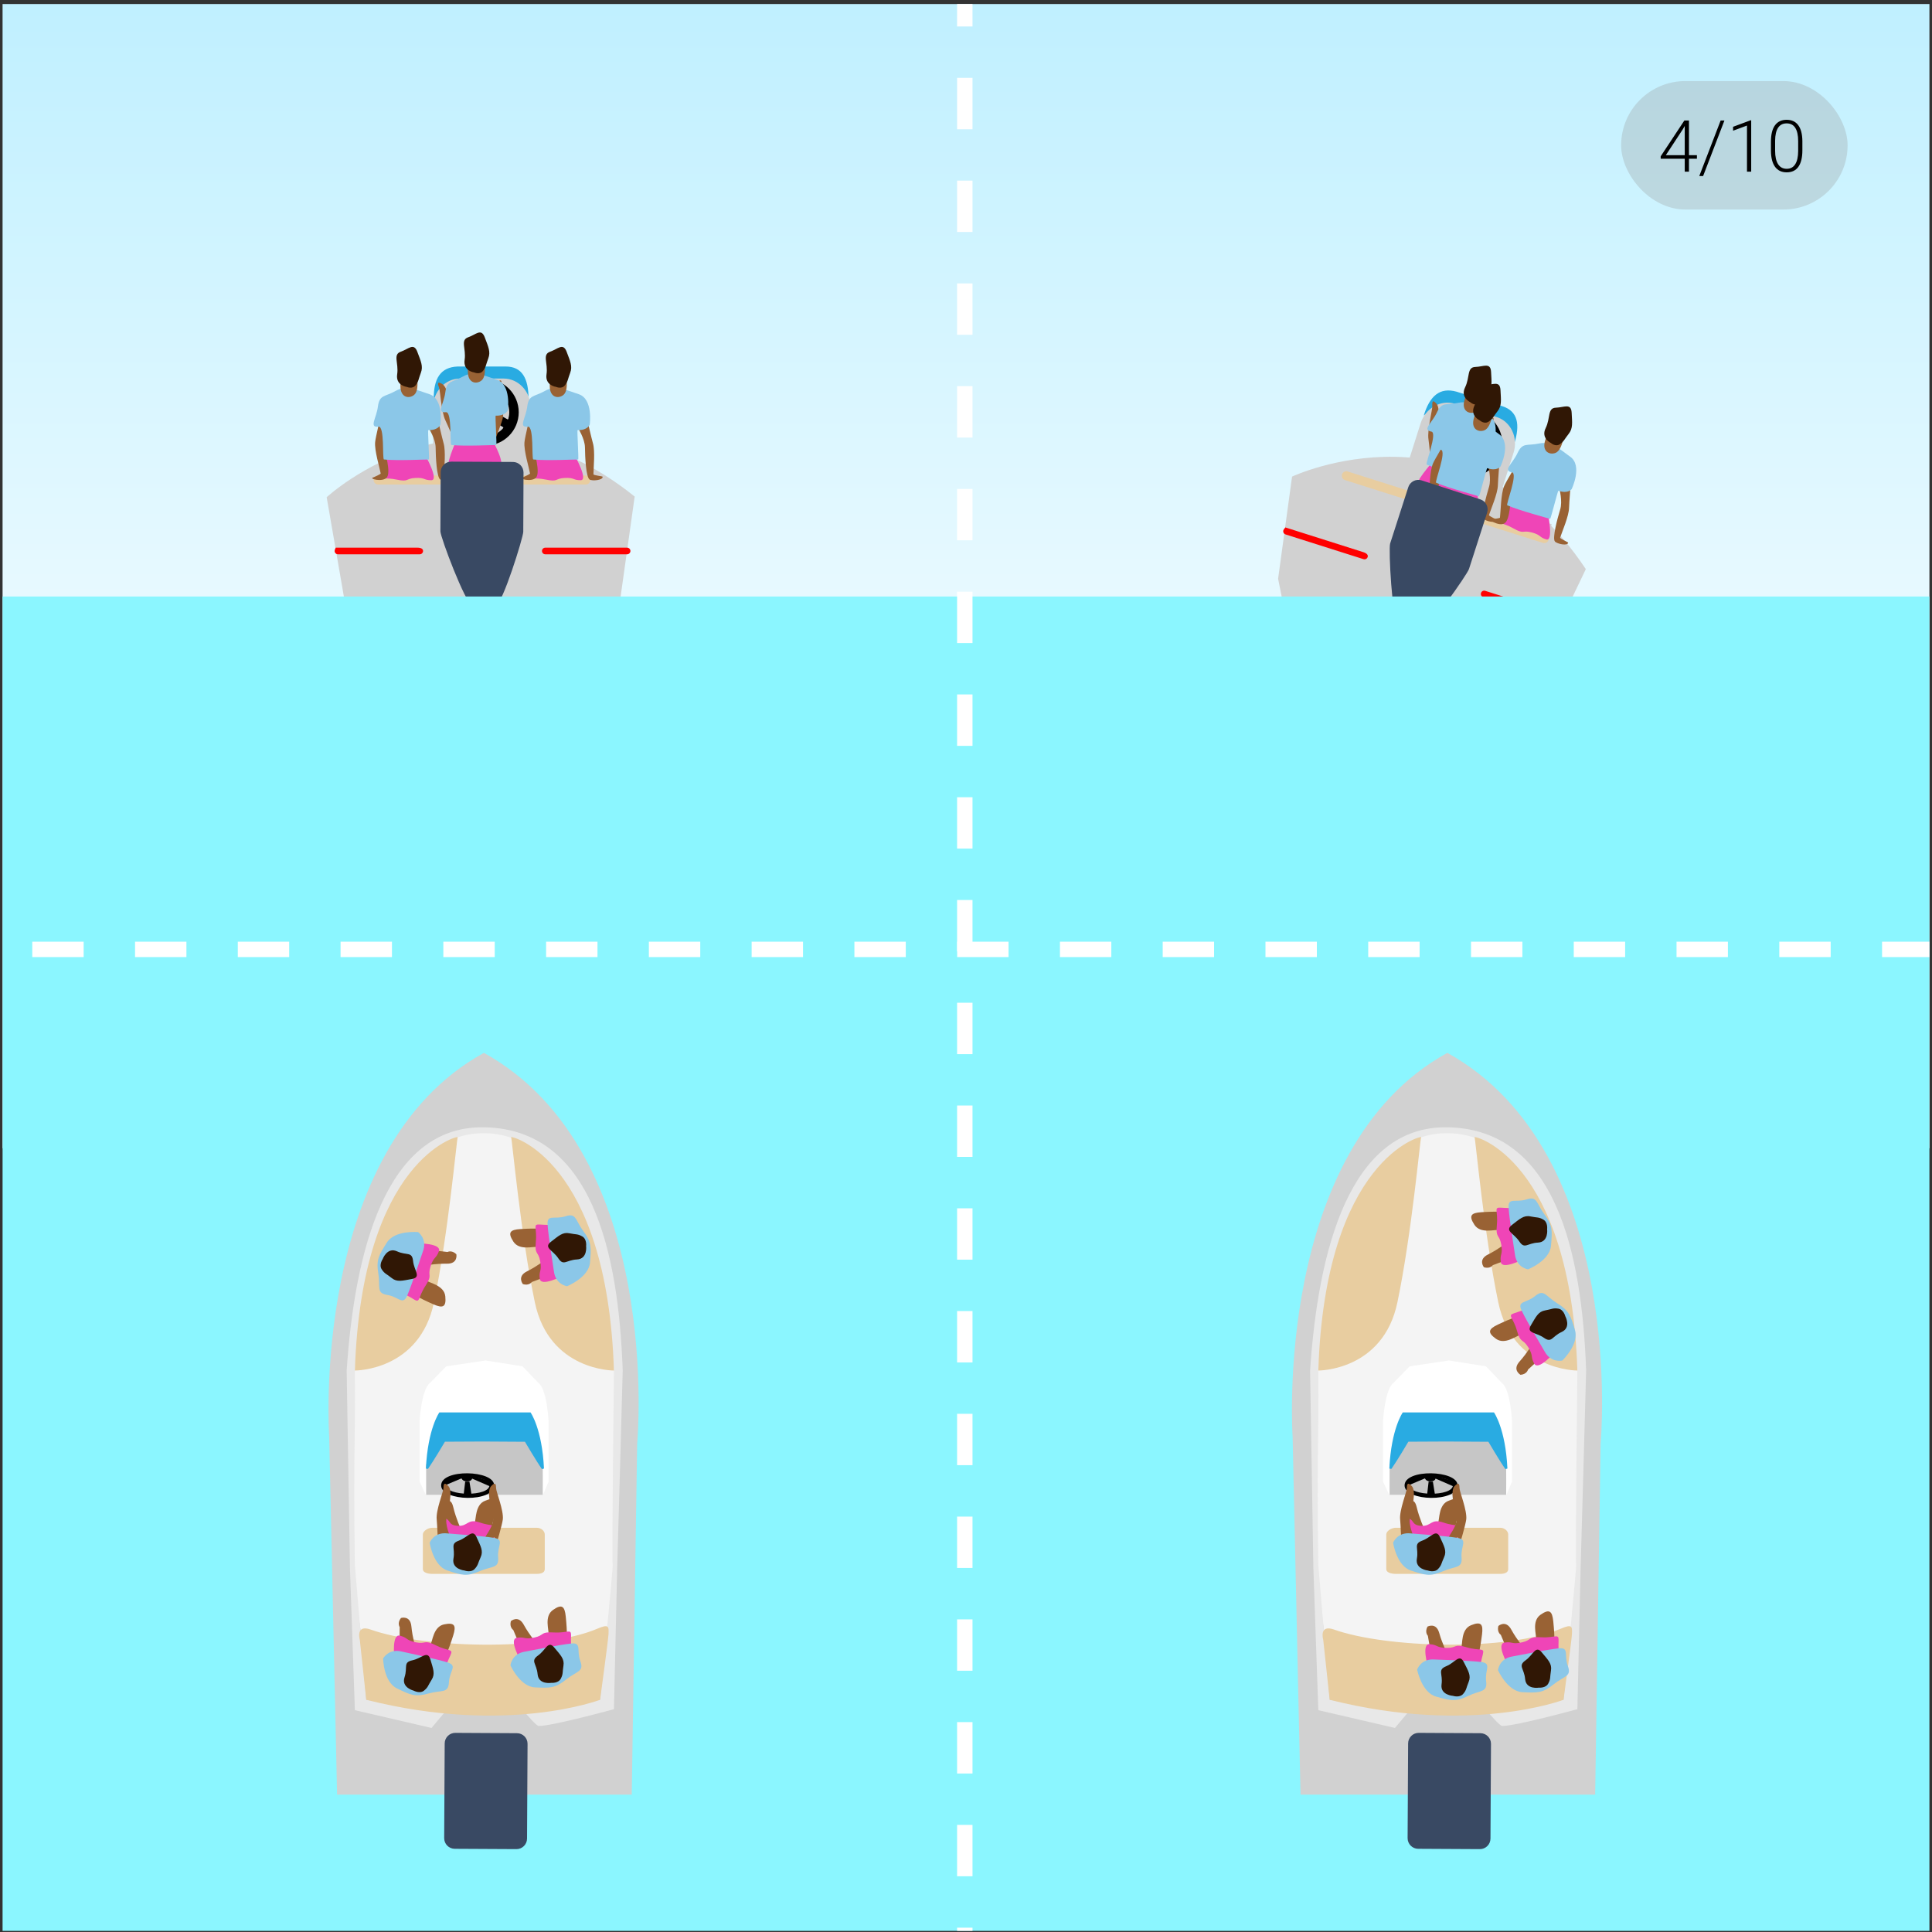 <svg width="376" height="376" viewBox="0 0 376 376" fill="none" xmlns="http://www.w3.org/2000/svg">
<rect x="0" y="0" width="376" height="376" fill="#333333" stroke="none"/>
<g clip-path="url(#clip0)">
<path d="M-1.136 -33.433H379.695L380.162 223.476H-0.669L-1.136 -33.433Z" fill="url(#paint0_linear)"/>
<path d="M252.281 93.548L251.455 92.759C251.455 92.759 285.845 76.491 308.629 110.762C308.297 111.518 252.281 93.548 252.281 93.548Z" fill="#D1D1D1"/>
<path d="M248.741 112.632L249.736 117.614L299.947 128.879L308.629 110.763L251.455 92.759L248.741 112.632Z" fill="#D1D1D1"/>
<path d="M260.424 97.201L299.576 109.622L301.986 102.026L262.834 89.605L260.424 97.201Z" fill="#D1D1D1"/>
<path d="M277.094 80.855C277.085 80.878 277.533 80.557 277.533 80.557C278.558 80.046 280.959 78.561 280.959 78.561L286.648 80.345L292.912 82.36C292.912 82.36 294.013 84.966 294.557 85.975C294.557 85.975 294.673 86.457 294.679 86.433C295.899 82.59 295.399 80.012 292.358 79.047L283.457 76.223C280.202 75.324 278.257 77.061 277.094 80.855Z" fill="#29ABE2"/>
<path d="M270.101 102.472C269.161 105.433 270.643 108.545 273.411 109.423L281.474 111.982C284.241 112.86 287.246 111.171 288.186 108.21L294.564 88.104C295.505 85.143 294.023 82.031 291.256 81.153L283.192 78.594C280.425 77.716 277.42 79.405 276.48 82.366L270.101 102.472Z" fill="#D1D1D1"/>
<path d="M261.175 92.326C261.028 92.787 261.283 93.281 261.745 93.428L300.275 105.653C300.736 105.799 301.23 105.543 301.376 105.081C301.523 104.619 301.268 104.125 300.805 103.979L262.277 91.754C261.815 91.608 261.322 91.864 261.175 92.326Z" fill="#E8CDA0"/>
<path d="M283.465 83.448L283.211 83.689L288.256 89.002L288.509 88.76L283.465 83.448Z" fill="#969696"/>
<path d="M282.098 87.032L282.179 87.372L289.305 85.676L289.224 85.335L282.098 87.032Z" fill="#969696"/>
<path d="M287.707 80.633C284.556 79.634 281.19 81.377 280.19 84.529C279.19 87.681 280.935 91.046 284.086 92.047C287.238 93.047 290.603 91.303 291.603 88.15C292.603 84.999 290.859 81.634 287.707 80.633ZM284.339 91.248C281.629 90.388 280.129 87.493 280.988 84.783C281.848 82.073 284.743 80.573 287.454 81.433C290.164 82.293 291.664 85.187 290.804 87.898C289.944 90.608 287.05 92.108 284.339 91.248Z" fill="black" stroke="black" stroke-miterlimit="10"/>
<path d="M286.434 81.218C286.458 81.222 287.155 81.358 286.993 81.906C286.831 82.455 286.694 82.893 286.694 82.893C286.694 82.893 286.525 83.34 286.784 83.422C286.809 83.43 286.997 83.49 287.018 83.497C287.234 83.565 287.32 83.314 287.385 83.103C287.455 82.874 287.695 82.168 287.695 82.168C287.695 82.168 287.896 81.704 288.408 81.867C288.935 82.033 288.36 81.641 288.36 81.641L286.702 81.123L286.434 81.218Z" fill="black" stroke="black" stroke-miterlimit="10"/>
<path d="M281.668 83.407C281.685 83.387 282.133 82.853 282.528 83.268C282.922 83.682 283.195 83.978 283.195 83.978C283.195 83.978 283.46 84.308 283.661 84.125C283.68 84.107 283.827 83.974 283.843 83.959C284.009 83.806 283.872 83.646 283.723 83.485C283.56 83.31 283.087 82.77 283.087 82.77C283.087 82.77 282.726 82.349 283.147 82.013C283.577 81.671 282.977 81.946 282.977 81.946L281.702 83.125L281.668 83.407Z" fill="black" stroke="black" stroke-miterlimit="10"/>
<path d="M281.23 88.509C281.221 88.485 280.984 87.829 281.539 87.695C282.096 87.561 282.487 87.473 282.487 87.473C282.487 87.473 282.907 87.407 282.848 87.142C282.842 87.116 282.8 86.923 282.796 86.901C282.747 86.68 282.54 86.719 282.325 86.769C282.092 86.822 281.388 86.962 281.388 86.962C281.388 86.962 280.871 86.983 280.756 86.458C280.637 85.919 280.619 86.645 280.619 86.645L281.002 88.338L281.23 88.509Z" fill="black"/>
<path d="M285.576 91.477C285.551 91.473 284.864 91.35 285.025 90.802C285.187 90.254 285.319 89.834 285.319 89.834C285.319 89.834 285.483 89.403 285.224 89.321C285.199 89.313 285.01 89.254 284.989 89.246C284.774 89.178 284.692 89.412 284.628 89.623C284.557 89.852 284.321 90.549 284.321 90.549C284.321 90.549 284.053 91.048 283.529 90.879C283.005 90.709 283.658 91.07 283.658 91.07L285.315 91.587L285.576 91.477Z" fill="black" stroke="black" stroke-miterlimit="10"/>
<path d="M290.159 89.241C290.143 89.261 289.694 89.794 289.3 89.38C288.906 88.966 288.633 88.67 288.633 88.67C288.633 88.67 288.368 88.34 288.166 88.523C288.147 88.541 288.001 88.674 287.985 88.689C287.818 88.841 287.955 89.002 288.105 89.163C288.268 89.338 288.741 89.878 288.741 89.878C288.741 89.878 289.014 90.339 288.617 90.701C288.21 91.074 288.851 90.702 288.851 90.702L290.126 89.524L290.159 89.241Z" fill="black" stroke="black" stroke-miterlimit="10"/>
<path d="M290.517 84.062C290.527 84.086 290.764 84.742 290.209 84.876C289.653 85.01 289.261 85.099 289.261 85.099C288.767 85.175 288.937 85.597 288.9 85.429C288.894 85.404 288.948 85.647 288.952 85.67C289.001 85.891 289.209 85.852 289.423 85.802C289.655 85.749 290.36 85.609 290.36 85.609C290.36 85.609 290.916 85.622 291.032 86.147C291.15 86.686 291.13 85.925 291.13 85.925L290.745 84.232L290.517 84.062Z" fill="black" stroke="black" stroke-miterlimit="10"/>
<path d="M286.386 85.06C285.669 84.833 284.903 85.229 284.676 85.947C284.449 86.664 284.845 87.43 285.563 87.657C286.279 87.884 287.045 87.487 287.273 86.77C287.5 86.053 287.102 85.288 286.386 85.06ZM285.766 87.011C285.406 86.897 285.207 86.512 285.321 86.151C285.435 85.791 285.82 85.592 286.181 85.706C286.542 85.82 286.74 86.205 286.626 86.565C286.512 86.926 286.127 87.126 285.766 87.011Z" fill="#969696"/>
<path d="M286.004 87.071C286.436 87.071 286.785 86.721 286.785 86.289C286.785 85.858 286.436 85.508 286.004 85.508C285.573 85.508 285.223 85.858 285.223 86.289C285.223 86.721 285.573 87.071 286.004 87.071Z" fill="black"/>
<path d="M285.595 92.145C285.595 92.145 286.698 97.508 285.237 97.052C283.778 96.596 284.277 96.186 282.398 95.693C280.519 95.199 280.982 96.123 278.837 94.899C276.692 93.674 275.656 94.134 276.345 93.054C277.036 91.976 278.56 90.157 278.56 90.157L285.595 92.145Z" fill="#EF45B7"/>
<path d="M278.507 90.281C278.507 90.281 278.15 86.469 278.004 85.488C277.732 83.651 278.793 79.74 278.75 79.039C278.706 78.338 278.752 77.599 279.581 78.59C280.41 79.583 279.873 83.114 279.655 84.879C279.437 86.644 280.501 88.71 280.572 89.269C280.641 89.829 279.634 89.079 279.634 89.079L278.507 90.281Z" fill="#996234"/>
<path d="M285.587 92.634C285.587 92.634 288.227 89.382 288.727 88.525C289.664 86.921 290.136 82.897 290.437 82.262C290.738 81.627 290.972 80.924 289.833 81.536C288.695 82.148 287.876 85.625 287.421 87.345C286.967 89.064 284.71 90.152 284.437 90.645C284.163 91.138 285.878 91.25 285.878 91.25L285.587 92.634Z" fill="#996234"/>
<path d="M290.188 87.266C290.188 87.266 292.378 82.724 289.918 80.968C287.801 79.456 286.251 77.88 283.852 78.385C281.452 78.891 280.651 78.104 279.648 80.263C278.697 82.311 276.692 83.66 278.579 84.001C279.799 84.222 277.343 90.271 277.666 90.414C280.073 91.471 285.678 92.927 285.984 93.062C286.12 93.123 287.484 87.532 287.613 87.577C289.483 88.237 290.188 87.266 290.188 87.266Z" fill="#8BC7E8"/>
<path d="M286.865 72.06C286.865 72.06 285.976 74.653 285.022 77.826C284.379 79.959 285.902 80.671 287.054 80.215C288.54 79.628 288.776 75.914 289.121 75.273C289.467 74.631 286.865 72.06 286.865 72.06Z" fill="#996234"/>
<path d="M286.168 78.295C286.168 78.295 284.155 77.381 285.132 75.389C286.108 73.397 285.44 71.461 287.134 71.415C288.734 71.372 290.093 70.456 290.191 72.409C290.289 74.362 290.465 75.439 289.605 76.517C288.745 77.597 288.748 77.928 287.903 78.515C287.058 79.105 286.168 78.295 286.168 78.295Z" fill="#301705"/>
<path d="M287.425 95.676C287.425 95.676 288.528 101.04 287.067 100.584C285.607 100.128 286.106 99.718 284.228 99.224C282.349 98.73 282.812 99.654 280.666 98.43C278.522 97.205 277.486 97.664 278.176 96.585C278.866 95.507 280.389 93.689 280.389 93.689L287.425 95.676Z" fill="#EF45B7"/>
<path d="M291.846 89.661C291.846 89.661 291.537 93.477 291.511 94.468C291.468 96.065 290.191 98.998 289.782 100.234C289.715 100.436 291.351 101.122 291.34 101.22C291.261 101.918 289.159 101.451 288.763 100.989C288.214 100.351 289.26 96.484 289.781 94.783C290.3 93.083 289.61 90.864 289.637 90.301C289.666 89.738 290.528 90.651 290.528 90.651L291.846 89.661Z" fill="#996234"/>
<path d="M281.447 85.727C281.447 85.727 279.26 89.299 278.877 90.214C278.233 91.756 278.22 95.188 278.068 96.35C278.051 96.48 276.596 96.648 276.526 96.642C275.323 96.548 277.952 98.184 279 97.427C280.046 96.67 280.103 92.977 280.327 91.212C280.549 89.448 282.643 88.071 282.849 87.547C283.055 87.021 281.34 87.137 281.34 87.137L281.447 85.727Z" fill="#996234"/>
<path d="M292.018 90.798C292.018 90.798 294.208 86.256 291.749 84.5C289.631 82.988 288.081 81.412 285.682 81.918C283.282 82.423 282.481 81.636 281.478 83.795C280.527 85.843 278.522 87.192 280.409 87.533C281.629 87.754 279.173 93.803 279.496 93.946C281.903 95.002 287.508 96.459 287.814 96.595C287.951 96.656 289.313 91.064 289.443 91.109C291.313 91.769 292.018 90.798 292.018 90.798Z" fill="#8BC7E8"/>
<path d="M288.694 75.592C288.694 75.592 287.807 78.185 286.852 81.357C286.209 83.491 287.732 84.202 288.884 83.747C290.369 83.16 290.605 79.446 290.951 78.805C291.297 78.163 288.694 75.592 288.694 75.592Z" fill="#996234"/>
<path d="M287.998 81.826C287.998 81.826 285.985 80.912 286.963 78.92C287.938 76.928 287.27 74.992 288.965 74.946C290.564 74.903 291.924 73.987 292.021 75.94C292.119 77.894 292.295 78.97 291.435 80.048C290.575 81.128 290.578 81.459 289.734 82.046C288.889 82.636 287.998 81.826 287.998 81.826Z" fill="#301705"/>
<path d="M301.276 100.071C301.276 100.071 302.379 105.434 300.918 104.978C299.458 104.521 299.957 104.112 298.079 103.618C296.2 103.124 296.663 104.048 294.517 102.825C292.373 101.6 291.338 102.059 292.027 100.98C292.717 99.902 294.241 98.083 294.241 98.083L301.276 100.071Z" fill="#EF45B7"/>
<path d="M305.697 94.056C305.697 94.056 305.388 97.871 305.362 98.863C305.318 100.459 304.041 103.392 303.632 104.628C303.565 104.831 305.202 105.516 305.191 105.614C305.112 106.313 303.01 105.845 302.614 105.384C302.065 104.746 303.11 100.878 303.631 99.178C304.151 97.478 303.461 95.259 303.488 94.695C303.517 94.132 304.378 95.045 304.378 95.045L305.697 94.056Z" fill="#996234"/>
<path d="M295.297 90.121C295.297 90.121 293.111 93.693 292.728 94.609C292.084 96.15 292.07 99.582 291.918 100.744C291.901 100.874 290.446 101.042 290.376 101.037C289.174 100.942 291.802 102.578 292.85 101.822C293.896 101.065 293.953 97.371 294.177 95.606C294.4 93.842 296.494 92.465 296.699 91.941C296.905 91.415 295.19 91.531 295.19 91.531L295.297 90.121Z" fill="#996234"/>
<path d="M305.869 95.193C305.869 95.193 308.059 90.65 305.6 88.895C303.481 87.383 301.932 85.807 299.532 86.312C297.132 86.818 296.332 86.03 295.328 88.19C294.378 90.237 292.373 91.587 294.26 91.928C295.48 92.148 293.024 98.198 293.347 98.341C295.754 99.397 301.359 100.854 301.665 100.99C301.802 101.051 303.164 95.459 303.294 95.504C305.164 96.164 305.869 95.193 305.869 95.193Z" fill="#8BC7E8"/>
<path d="M302.546 79.986C302.546 79.986 301.657 82.579 300.703 85.752C300.06 87.885 301.584 88.597 302.734 88.141C304.22 87.555 304.457 83.84 304.802 83.199C305.148 82.558 302.546 79.986 302.546 79.986Z" fill="#996234"/>
<path d="M301.848 86.221C301.848 86.221 299.836 85.307 300.813 83.315C301.789 81.323 301.12 79.387 302.815 79.341C304.415 79.298 305.775 78.382 305.872 80.335C305.969 82.288 306.145 83.364 305.286 84.442C304.426 85.522 304.429 85.853 303.585 86.441C302.739 87.03 301.848 86.221 301.848 86.221Z" fill="#301705"/>
<path d="M285.889 110.739C285.54 111.823 277.721 122.97 276.638 122.619L272.037 121.115C270.955 120.764 270.196 106.863 270.545 105.779L274.075 94.819C274.424 93.736 275.588 93.141 276.671 93.491L288.092 97.183C289.175 97.533 289.769 98.695 289.419 99.779L285.889 110.739Z" fill="#394963"/>
<path d="M266.17 108.403C266.278 108.064 266.09 107.702 265.304 107.452L250.129 102.638C250.236 102.672 249.875 102.859 249.767 103.199C249.659 103.538 249.847 103.901 250.186 104.008L265.362 108.823C265.7 108.93 266.062 108.743 266.17 108.403Z" fill="#FF0000"/>
<path d="M304.635 120.608C304.743 120.268 304.555 119.906 304.216 119.799L289.041 114.984C288.702 114.876 288.339 115.063 288.231 115.403C288.124 115.742 288.312 116.104 288.65 116.212L303.826 121.027C304.165 121.135 304.528 120.947 304.635 120.608Z" fill="#FF0000"/>
<path d="M64.602 97.271L63.577 96.769C63.577 96.769 91.437 70.862 123.519 96.638C123.43 97.458 64.602 97.271 64.602 97.271Z" fill="#D1D1D1"/>
<path d="M66.999 116.532H120.721L123.518 96.638L63.576 96.769L66.999 116.532Z" fill="#D1D1D1"/>
<path d="M114.553 90.31H73.479V98.278H114.553V90.31Z" fill="#D1D1D1"/>
<path d="M84.415 77.668C84.413 77.693 84.743 77.252 84.743 77.252C85.566 76.455 87.405 74.313 87.405 74.313L93.366 74.293L99.947 74.319C99.947 74.319 101.785 76.47 102.608 77.267C102.608 77.267 102.864 77.692 102.863 77.667C102.863 73.635 101.608 71.329 98.416 71.329H89.079C85.705 71.457 84.376 73.701 84.415 77.668Z" fill="#29ABE2"/>
<path d="M84.287 100.388C84.287 103.494 86.641 106.013 89.544 106.013H98.004C100.907 106.013 103.26 103.494 103.26 100.388V79.294C103.26 76.188 100.907 73.669 98.004 73.669H89.544C86.641 73.669 84.287 76.188 84.287 79.294V100.388Z" fill="#D1D1D1"/>
<path d="M72.71 93.416C72.71 93.901 73.102 94.294 73.587 94.294H114.009C114.494 94.294 114.887 93.901 114.887 93.416C114.887 92.931 114.494 92.538 114.009 92.538H73.587C73.103 92.538 72.71 92.931 72.71 93.416Z" fill="#E8CDA0"/>
<path d="M91.256 78.219L91.087 78.525L97.505 82.057L97.674 81.75L91.256 78.219Z" fill="#969696"/>
<path d="M91.057 82.032L91.237 82.332L97.519 78.564L97.339 78.264L91.057 82.032Z" fill="#969696"/>
<path d="M94.464 74.247C91.157 74.247 88.477 76.927 88.477 80.234C88.477 83.54 91.157 86.221 94.464 86.221C97.77 86.221 100.451 83.54 100.451 80.234C100.451 76.927 97.77 74.247 94.464 74.247ZM94.464 85.383C91.621 85.383 89.315 83.078 89.315 80.234C89.315 77.391 91.621 75.085 94.464 75.085C97.307 75.085 99.613 77.391 99.613 80.234C99.612 83.078 97.307 85.383 94.464 85.383Z" fill="black" stroke="black" stroke-miterlimit="10"/>
<path d="M93.427 75.189C93.452 75.186 94.157 75.105 94.168 75.676C94.18 76.248 94.182 76.706 94.182 76.706C94.182 76.706 94.155 77.184 94.428 77.184C94.453 77.184 94.651 77.184 94.673 77.184C94.9 77.184 94.906 76.918 94.904 76.698C94.902 76.459 94.916 75.713 94.916 75.713C94.916 75.713 94.968 75.21 95.506 75.21C96.058 75.21 95.391 75.01 95.391 75.01L93.655 75.017L93.427 75.189Z" fill="black" stroke="black" stroke-miterlimit="10"/>
<path d="M89.547 78.717C89.556 78.694 89.823 78.049 90.324 78.325C90.825 78.601 91.174 78.8 91.174 78.8C91.174 78.8 91.527 79.035 91.663 78.799C91.676 78.776 91.775 78.605 91.786 78.586C91.899 78.39 91.72 78.279 91.528 78.171C91.32 78.053 90.706 77.682 90.706 77.682C90.706 77.682 90.235 77.389 90.534 76.943C90.841 76.486 90.352 76.93 90.352 76.93L89.493 78.439L89.547 78.717Z" fill="black" stroke="black" stroke-miterlimit="10"/>
<path d="M90.672 83.713C90.656 83.693 90.232 83.14 90.721 82.844C91.21 82.548 91.557 82.345 91.557 82.345C91.557 82.345 91.937 82.157 91.801 81.921C91.788 81.899 91.689 81.728 91.678 81.708C91.565 81.512 91.379 81.612 91.19 81.724C90.984 81.845 90.355 82.192 90.355 82.192C90.355 82.192 89.869 82.368 89.6 81.903C89.324 81.425 89.527 82.122 89.527 82.122L90.404 83.62L90.672 83.713Z" fill="black"/>
<path d="M95.712 85.227C95.687 85.231 94.995 85.322 94.984 84.751C94.972 84.179 94.97 83.739 94.97 83.739C94.97 83.739 94.997 83.279 94.724 83.279C94.698 83.279 94.501 83.279 94.479 83.279C94.252 83.279 94.246 83.527 94.248 83.748C94.249 83.987 94.235 84.723 94.235 84.723C94.235 84.723 94.131 85.28 93.581 85.277C93.028 85.274 93.761 85.42 93.761 85.42L95.497 85.411L95.712 85.227Z" fill="black" stroke="black" stroke-miterlimit="10"/>
<path d="M99.405 81.71C99.396 81.733 99.129 82.378 98.628 82.103C98.127 81.827 97.778 81.627 97.778 81.627C97.778 81.627 97.425 81.393 97.289 81.628C97.276 81.651 97.177 81.822 97.165 81.841C97.052 82.037 97.232 82.149 97.423 82.257C97.631 82.374 98.246 82.746 98.246 82.746C98.246 82.746 98.646 83.102 98.377 83.568C98.101 84.046 98.6 83.498 98.6 83.498L99.459 81.989L99.405 81.71Z" fill="black" stroke="black" stroke-miterlimit="10"/>
<path d="M98.18 76.665C98.195 76.685 98.62 77.238 98.131 77.534C97.642 77.83 97.294 78.033 97.294 78.033C96.847 78.255 97.137 78.606 97.05 78.457C97.037 78.434 97.162 78.651 97.173 78.67C97.286 78.865 97.472 78.766 97.662 78.654C97.868 78.532 98.497 78.186 98.497 78.186C98.497 78.186 99.03 78.03 99.299 78.496C99.575 78.974 99.326 78.255 99.326 78.255L98.448 76.757L98.18 76.665Z" fill="black" stroke="black" stroke-miterlimit="10"/>
<path d="M94.543 78.866C93.79 78.866 93.181 79.476 93.181 80.228C93.181 80.981 93.79 81.591 94.543 81.591C95.295 81.591 95.905 80.981 95.905 80.228C95.905 79.477 95.295 78.866 94.543 78.866ZM94.543 80.913C94.165 80.913 93.859 80.607 93.859 80.229C93.859 79.851 94.165 79.544 94.543 79.544C94.921 79.544 95.227 79.851 95.227 80.229C95.227 80.607 94.921 80.913 94.543 80.913Z" fill="#969696"/>
<path d="M94.551 80.936C94.983 80.936 95.333 80.586 95.333 80.154C95.333 79.722 94.983 79.372 94.551 79.372C94.119 79.372 93.769 79.722 93.769 80.154C93.769 80.586 94.119 80.936 94.551 80.936Z" fill="black"/>
<path d="M95.933 85.857C95.933 85.857 98.606 90.636 97.075 90.643C95.546 90.65 95.898 90.108 93.958 90.206C92.019 90.303 92.739 91.044 90.324 90.526C87.909 90.007 87.061 90.758 87.392 89.521C87.723 88.285 88.626 86.091 88.626 86.091L95.933 85.857Z" fill="#EF45B7"/>
<path d="M88.613 86.226C88.613 86.226 87.119 82.701 86.684 81.809C85.868 80.14 85.697 76.092 85.444 75.437C85.19 74.781 85.011 74.063 86.1 74.757C87.19 75.452 87.746 78.981 88.073 80.73C88.398 82.478 90.038 84.124 90.274 84.636C90.509 85.148 89.323 84.738 89.323 84.738L88.613 86.226Z" fill="#996234"/>
<path d="M96.072 86.328C96.072 86.328 97.605 82.43 97.823 81.462C98.23 79.65 97.464 75.671 97.559 74.975C97.654 74.279 97.664 73.539 96.763 74.466C95.864 75.394 96.135 78.955 96.221 80.732C96.309 82.508 94.486 84.228 94.375 84.78C94.263 85.333 95.932 84.921 95.932 84.921L96.072 86.328Z" fill="#996234"/>
<path d="M98.835 79.819C98.835 79.819 99.548 74.827 96.673 73.898C94.198 73.097 92.243 72.063 90.109 73.271C87.974 74.479 86.973 73.971 86.67 76.332C86.383 78.572 84.88 80.464 86.781 80.219C88.011 80.06 87.5 86.569 87.851 86.607C90.464 86.886 96.247 86.58 96.58 86.616C96.729 86.633 96.337 80.891 96.473 80.895C98.456 80.957 98.835 79.819 98.835 79.819Z" fill="#8BC7E8"/>
<path d="M91.068 66.33C91.068 66.33 91.006 69.07 91.055 72.383C91.088 74.611 92.755 74.829 93.715 74.046C94.954 73.037 94.055 69.426 94.191 68.71C94.326 67.995 91.068 66.33 91.068 66.33Z" fill="#996234"/>
<path d="M92.289 72.484C92.289 72.484 90.094 72.221 90.424 70.027C90.752 67.833 89.528 66.19 91.13 65.634C92.642 65.109 93.66 63.824 94.344 65.657C95.027 67.489 95.521 68.461 95.027 69.749C94.534 71.038 94.637 71.353 94.01 72.169C93.384 72.986 92.289 72.484 92.289 72.484Z" fill="#301705"/>
<path d="M82.808 88.67C82.808 88.67 85.481 93.449 83.95 93.456C82.421 93.463 82.773 92.921 80.833 93.018C78.894 93.115 79.614 93.856 77.199 93.339C74.784 92.82 73.936 93.571 74.267 92.333C74.598 91.098 75.501 88.903 75.501 88.903L82.808 88.67Z" fill="#EF45B7"/>
<path d="M85.202 81.601C85.202 81.601 86.062 85.331 86.337 86.284C86.778 87.818 86.447 91 86.432 92.303C86.429 92.516 88.197 92.674 88.215 92.771C88.351 93.46 86.207 93.65 85.69 93.331C84.974 92.888 84.8 88.886 84.782 87.107C84.763 85.329 83.435 83.423 83.29 82.878C83.147 82.333 84.245 82.942 84.245 82.942L85.202 81.601Z" fill="#996234"/>
<path d="M74.099 80.995C74.099 80.995 73.096 85.061 73.008 86.05C72.86 87.714 73.885 90.989 74.091 92.143C74.114 92.272 72.778 92.872 72.71 92.888C71.536 93.161 74.536 93.926 75.305 92.888C76.074 91.85 75.012 88.312 74.691 86.561C74.37 84.813 75.95 82.867 75.987 82.305C76.024 81.742 74.424 82.371 74.424 82.371L74.099 80.995Z" fill="#996234"/>
<path d="M85.71 82.631C85.71 82.631 86.423 77.64 83.548 76.71C81.073 75.909 79.118 74.876 76.984 76.083C74.849 77.291 73.848 76.783 73.545 79.145C73.258 81.384 71.755 83.276 73.656 83.031C74.886 82.873 74.375 89.381 74.726 89.419C77.339 89.699 83.122 89.392 83.455 89.429C83.604 89.445 83.212 83.703 83.348 83.707C85.331 83.77 85.71 82.631 85.71 82.631Z" fill="#8BC7E8"/>
<path d="M77.943 69.143C77.943 69.143 77.881 71.883 77.93 75.195C77.963 77.423 79.63 77.641 80.59 76.859C81.829 75.85 80.93 72.238 81.066 71.523C81.201 70.807 77.943 69.143 77.943 69.143Z" fill="#996234"/>
<path d="M79.164 75.296C79.164 75.296 76.969 75.034 77.299 72.839C77.627 70.646 76.403 69.002 78.005 68.446C79.517 67.921 80.535 66.637 81.219 68.469C81.902 70.302 82.396 71.274 81.902 72.561C81.409 73.851 81.512 74.165 80.885 74.981C80.259 75.798 79.164 75.296 79.164 75.296Z" fill="#301705"/>
<path d="M111.87 88.67C111.87 88.67 114.544 93.449 113.013 93.456C111.483 93.463 111.835 92.921 109.896 93.018C107.956 93.115 108.676 93.856 106.261 93.339C103.846 92.82 102.998 93.571 103.329 92.333C103.661 91.098 104.563 88.903 104.563 88.903L111.87 88.67Z" fill="#EF45B7"/>
<path d="M114.265 81.601C114.265 81.601 115.124 85.331 115.399 86.284C115.841 87.818 115.51 91 115.494 92.303C115.492 92.516 117.259 92.674 117.278 92.771C117.414 93.46 115.269 93.65 114.752 93.331C114.036 92.888 113.863 88.886 113.844 87.107C113.826 85.329 112.497 83.423 112.353 82.878C112.21 82.333 113.308 82.942 113.308 82.942L114.265 81.601Z" fill="#996234"/>
<path d="M103.162 80.995C103.162 80.995 102.158 85.061 102.07 86.05C101.923 87.714 102.948 90.989 103.154 92.143C103.177 92.272 101.841 92.872 101.773 92.888C100.599 93.161 103.598 93.926 104.368 92.888C105.137 91.85 104.075 88.312 103.754 86.561C103.432 84.813 105.012 82.867 105.049 82.305C105.087 81.742 103.487 82.371 103.487 82.371L103.162 80.995Z" fill="#996234"/>
<path d="M114.772 82.631C114.772 82.631 115.485 77.64 112.611 76.71C110.135 75.909 108.181 74.876 106.046 76.083C103.912 77.291 102.911 76.783 102.607 79.145C102.32 81.384 100.818 83.276 102.719 83.031C103.949 82.873 103.438 89.381 103.789 89.419C106.402 89.699 112.185 89.392 112.518 89.429C112.666 89.445 112.275 83.703 112.411 83.707C114.394 83.77 114.772 82.631 114.772 82.631Z" fill="#8BC7E8"/>
<path d="M107.006 69.143C107.006 69.143 106.943 71.883 106.993 75.195C107.026 77.423 108.693 77.641 109.653 76.859C110.891 75.85 109.993 72.238 110.128 71.523C110.264 70.807 107.006 69.143 107.006 69.143Z" fill="#996234"/>
<path d="M108.227 75.296C108.227 75.296 106.032 75.034 106.362 72.839C106.689 70.646 105.466 69.002 107.068 68.446C108.579 67.921 109.598 66.637 110.281 68.469C110.965 70.302 111.459 71.274 110.965 72.561C110.472 73.851 110.575 74.165 109.948 74.981C109.321 75.798 108.227 75.296 108.227 75.296Z" fill="#301705"/>
<path d="M101.836 103.493C101.831 104.632 97.749 117.622 96.611 117.615L91.77 117.573C90.633 117.566 85.705 104.545 85.71 103.406L85.76 91.893C85.766 90.754 86.694 89.835 87.833 89.842L99.835 89.906C100.974 89.913 101.892 90.84 101.886 91.98L101.836 103.493Z" fill="#394963"/>
<path d="M82.334 107.229C82.334 106.874 82.045 106.585 81.221 106.585H65.3C65.413 106.585 65.124 106.874 65.124 107.229C65.124 107.585 65.413 107.874 65.769 107.874H81.689C82.045 107.874 82.334 107.585 82.334 107.229Z" fill="#FF0000"/>
<path d="M122.689 107.229C122.689 106.874 122.4 106.585 122.044 106.585H106.124C105.768 106.585 105.479 106.874 105.479 107.229C105.479 107.585 105.768 107.874 106.124 107.874H122.044C122.4 107.874 122.689 107.585 122.689 107.229Z" fill="#FF0000"/>
<path d="M383.469 116.091H-10.281V381.872H383.469V116.091Z" fill="#8BF6FF"/>
<path d="M-33.719 184.763H384.406" stroke="white" stroke-width="3" stroke-miterlimit="10" stroke-dasharray="10 10"/>
<path d="M187.766 -4.847V426.872" stroke="white" stroke-width="3" stroke-miterlimit="10" stroke-dasharray="10 10"/>
<path d="M253.102 349.266H310.447L311.505 280.959C311.505 280.959 316.796 224.341 281.678 204.905C247.715 223.57 251.563 279.54 251.563 279.54L253.102 349.266Z" fill="#D1D1D1"/>
<path d="M281.479 219.694C281.479 219.694 306.31 218.739 307.175 268.228C308.041 317.717 304.613 322.976 304.613 322.976H258.49L256.331 307.947V265.4C256.33 265.397 257.824 221.197 281.479 219.694Z" fill="#F4F4F4"/>
<path d="M281.774 219.389C262.585 219.025 256.509 243.556 254.968 266.727L255.602 305.116L256.566 332.827L271.479 336.289L273.885 333.428L289.856 333.5C289.856 333.5 291.875 335.905 292.357 335.905C295.067 335.905 306.984 332.634 306.984 332.634C306.984 332.634 307.41 313.82 307.609 305.354C307.615 305.067 308.705 267.205 308.689 266.728C307.872 243.602 302.64 219.787 281.774 219.389ZM306.741 304.54C306.838 305.165 304.288 330.805 304.288 330.805C304.288 330.805 294.32 332.651 291.761 332.651C291.306 332.651 289.401 330.353 289.401 330.353L274.322 330.284L272.05 333.019L258.778 330.807L256.565 304.571C256.245 281.8 256.692 281.479 256.565 266.728C258.319 244.123 265.226 220.111 282.029 220.545C298.728 220.976 305.496 244.384 306.983 266.728C306.972 267.593 306.549 304.155 306.741 304.54Z" fill="#E8E8E8"/>
<path d="M281.979 265.003L281.989 264.773L274.34 265.913L271.219 269.113C269.487 270.363 269.155 276.664 269.155 276.664V288.354L270.365 290.903L278.909 289.411L282.032 284.588L281.98 280.583L281.979 265.003Z" fill="white"/>
<path d="M281.823 265.005L281.989 264.773L289.195 265.913L292.259 269.113C293.99 270.363 294.265 276.664 294.265 276.664V288.354L293.17 290.903L284.685 289.411L281.668 284.588L281.815 280.582L281.823 265.005Z" fill="white"/>
<path d="M293.127 285.363C293.102 285.001 289.711 279.677 289.711 279.677L274.301 279.515L270.438 285.007V285.778V286.162V286.547V290.913H293.127C293.127 290.914 293.151 285.724 293.127 285.363Z" fill="#C6C6C6"/>
<path d="M290.072 357.821C290.066 358.96 289.138 359.879 287.999 359.872L275.997 359.808C274.859 359.801 273.94 358.872 273.945 357.733L274.045 339.296C274.051 338.157 274.979 337.238 276.118 337.245L288.12 337.31C289.259 337.316 290.177 338.244 290.171 339.383L290.072 357.821Z" fill="#394963"/>
<path d="M290.755 274.884H282.977H280.01H273.002C273.002 274.884 270.756 278.02 270.39 285.792C270.386 285.837 270.79 285.875 270.79 285.875C271.811 284.438 274.093 280.58 274.093 280.58L281.493 280.543L289.663 280.591C289.663 280.591 291.945 284.467 292.966 285.902C292.966 285.902 293.37 285.836 293.368 285.792C293 278.018 290.755 274.884 290.755 274.884Z" fill="#29ABE2"/>
<path d="M273.355 289.087C273.355 292.214 283.662 292.439 283.662 289.058C283.662 286.087 273.355 285.808 273.355 289.087ZM274.252 289.051C274.252 286.816 282.765 287.008 282.765 289.033C282.765 291.337 274.252 291.183 274.252 289.051Z" fill="black"/>
<path d="M277.216 287.342C277.216 287.342 277.241 288.316 278.406 288.303C279.573 288.291 279.416 287.425 279.441 287.342C279.465 287.256 277.216 287.342 277.216 287.342Z" fill="black"/>
<path d="M278.034 288.35L277.734 290.915H279.273L278.864 288.35H278.034Z" fill="black"/>
<path d="M279.08 287.63C279.105 287.63 282.845 289.266 282.845 289.266L282.99 288.303L279.201 287.173L279.08 287.63Z" fill="black"/>
<path d="M277.516 287.63C277.492 287.63 273.643 289.266 273.643 289.266V288.303L277.288 287.173L277.516 287.63Z" fill="black"/>
<path d="M306.984 266.727C306.984 266.727 294.38 266.823 291.589 253.449C288.8 240.076 287.164 221.699 286.97 221.313C286.779 220.929 305.637 225.548 306.984 266.727Z" fill="#E8CDA0"/>
<path d="M256.565 266.727C256.565 266.727 269.17 266.823 271.96 253.449C274.751 240.076 276.386 221.699 276.579 221.313C276.77 220.929 257.912 225.548 256.565 266.727Z" fill="#E8CDA0"/>
<path d="M257.528 319.164C257.528 319.164 256.606 316.064 259.645 317.144C269.652 320.705 293.225 321.473 303.807 316.953C306.025 316.005 305.991 316.564 305.925 318.059C305.875 319.181 304.29 330.806 304.29 330.806C304.29 330.806 286.201 337.733 258.78 330.806L257.528 319.164Z" fill="#E8CDA0"/>
<path d="M293.521 305.399C293.521 306.04 292.84 306.304 291.949 306.304H271.648C270.759 306.304 269.794 306.04 269.794 305.399V298.628C269.794 297.987 270.759 297.327 271.648 297.327H291.949C292.84 297.327 293.521 297.987 293.521 298.628V305.399H293.521Z" fill="#E8CDA0"/>
<path d="M274.104 292.508C274.104 292.508 275.202 291.144 275.713 293.315C276.224 295.486 277.222 297.657 277.222 297.657C277.222 297.657 279.556 296.981 279.874 296.342C280.192 295.704 279.925 292.794 281.949 292.062C283.973 291.332 284.888 290.872 284.023 293.93C283.16 296.989 282.845 299.148 282.845 299.148L274.426 301.022L274.104 292.988" fill="#996234"/>
<path d="M275.167 299.84C275.167 299.84 272.1 295.267 273.737 295.434C275.373 295.601 274.524 296.846 276.602 296.955C278.682 297.064 278.397 295.451 280.948 296.324C283.499 297.198 284.451 296.449 284.023 297.836C283.594 299.224 283.499 299.84 283.499 299.84H275.167Z" fill="#EF45B7"/>
<path d="M272.727 300.25C272.727 300.25 272.587 296.623 272.489 295.686C272.306 293.931 273.799 290.293 273.799 289.627C273.799 288.961 273.906 288.264 274.786 289.251C275.665 290.237 274.8 293.548 274.426 295.205C274.05 296.861 275.125 298.879 275.167 299.412C275.208 299.946 274.104 299.177 274.104 299.177L272.727 300.25Z" fill="#996234"/>
<path d="M284.123 300.48C284.123 300.48 285.261 296.623 285.359 295.686C285.541 293.931 284.048 290.293 284.048 289.627C284.048 288.961 283.943 288.264 283.063 289.251C282.182 290.237 283.046 293.548 283.421 295.205C283.798 296.861 281.989 298.711 281.948 299.244C281.908 299.778 283.744 299.176 283.744 299.176L284.123 300.48Z" fill="#996234"/>
<path d="M271.122 300.25C271.122 300.25 271.8 304.739 274.58 305.65C277.358 306.56 278.319 306.874 280.815 305.795C283.311 304.714 284.634 305.31 284.444 303.058C284.256 300.807 285.764 299.64 283.602 299.287C281.273 298.907 275.011 298.479 274.58 298.429C271.925 298.115 271.122 300.25 271.122 300.25Z" fill="#8BC7E8"/>
<path d="M277.896 305.65C277.896 305.65 275.373 305.402 275.752 303.32C276.129 301.241 275.023 300.481 276.805 299.83C278.586 299.178 279.471 297.44 280.257 299.178C281.043 300.915 281.611 301.836 281.043 303.057C280.476 304.279 280.595 304.577 279.874 305.351C279.153 306.126 277.896 305.65 277.896 305.65Z" fill="#301705"/>
<path d="M277.811 316.566C277.811 316.566 279.5 315.662 280.099 317.81C280.699 319.958 281.787 322.086 281.787 322.086C281.787 322.086 284.09 321.314 284.382 320.662C284.674 320.011 284.287 317.114 286.278 316.301C288.271 315.487 288.672 316.115 288.428 318.081C288.037 321.235 287.467 323.344 287.467 323.344L279.132 325.565L277.886 318.348C277.885 318.347 277.224 317.684 277.811 316.566Z" fill="#996234"/>
<path d="M277.912 324.388C277.912 324.388 276.569 319.888 278.211 319.987C279.853 320.086 279.468 320.686 281.551 320.709C283.631 320.732 282.868 319.827 285.454 320.594C288.039 321.362 288.958 320.554 288.588 321.959C288.216 323.363 288.148 323.963 288.148 323.963L277.912 324.388Z" fill="#EF45B7"/>
<path d="M275.798 324.929C275.798 324.929 276.663 329.386 279.477 330.18C282.291 330.974 283.264 331.248 285.713 330.068C288.163 328.884 289.509 329.424 289.227 327.183C288.944 324.942 290.404 323.712 288.229 323.45C285.886 323.167 279.612 322.998 279.178 322.966C276.513 322.763 275.798 324.929 275.798 324.929Z" fill="#8BC7E8"/>
<path d="M282.791 330.044C282.791 330.044 280.261 329.9 280.552 327.806C280.844 325.713 279.706 324.999 281.46 324.275C283.213 323.55 284.026 321.777 284.883 323.481C285.74 325.184 286.345 326.081 285.829 327.325C285.313 328.569 285.444 328.862 284.756 329.664C284.066 330.468 282.791 330.044 282.791 330.044Z" fill="#301705"/>
<path d="M291.606 316.441C291.606 316.441 293.046 315.18 294.116 317.137C295.185 319.094 296.725 320.92 296.725 320.92C296.725 320.92 298.794 319.648 298.932 318.947C299.069 318.248 298.037 315.514 299.794 314.27C301.551 313.028 302.085 313.55 302.291 315.519C302.621 318.681 302.542 320.862 302.542 320.862L294.924 324.908L292.081 318.159C292.081 318.16 291.287 317.663 291.606 316.441Z" fill="#996234"/>
<path d="M293.471 324.039C293.471 324.039 291.146 319.958 292.768 319.684C294.391 319.409 294.152 320.082 296.185 319.634C298.218 319.186 297.269 318.477 299.962 318.64C302.653 318.805 303.367 317.809 303.323 319.262C303.278 320.715 303.347 321.315 303.347 321.315L293.471 324.039Z" fill="#EF45B7"/>
<path d="M291.534 325.044C291.534 325.044 293.383 329.191 296.304 329.329C299.224 329.468 300.234 329.515 302.353 327.81C304.473 326.105 305.905 326.327 305.124 324.207C304.344 322.087 305.486 320.561 303.309 320.796C300.963 321.05 294.813 322.303 294.383 322.369C291.74 322.771 291.534 325.044 291.534 325.044Z" fill="#8BC7E8"/>
<path d="M299.501 328.446C299.501 328.446 297.003 328.877 296.815 326.771C296.625 324.666 295.357 324.227 296.902 323.125C298.446 322.024 298.837 320.114 300.056 321.579C301.276 323.045 302.067 323.781 301.845 325.11C301.623 326.439 301.817 326.694 301.327 327.632C300.84 328.571 299.501 328.446 299.501 328.446Z" fill="#301705"/>
<path d="M288.794 246.629C288.794 246.629 287.589 245.141 289.586 244.149C291.583 243.157 293.469 241.69 293.469 241.69C293.469 241.69 292.28 239.571 291.584 239.407C290.891 239.242 288.117 240.167 286.946 238.363C285.773 236.557 286.316 236.045 288.291 235.917C291.464 235.71 293.641 235.874 293.641 235.874L297.384 243.644L290.528 246.222C290.529 246.223 290.002 246.997 288.794 246.629Z" fill="#996234"/>
<path d="M296.458 245.063C296.458 245.063 292.289 247.226 292.079 245.595C291.868 243.964 292.531 244.228 292.163 242.179C291.795 240.13 291.049 241.05 291.317 238.366C291.587 235.682 290.621 234.932 292.07 235.032C293.52 235.134 294.122 235.09 294.122 235.09L296.458 245.063Z" fill="#EF45B7"/>
<path d="M297.386 247.038C297.386 247.038 301.602 245.353 301.853 242.44C302.107 239.527 302.194 238.52 300.574 236.336C298.953 234.152 299.23 232.729 297.081 233.427C294.934 234.123 293.451 232.921 293.602 235.106C293.764 237.46 294.774 243.654 294.823 244.087C295.124 246.743 297.386 247.038 297.386 247.038Z" fill="#8BC7E8"/>
<path d="M301.098 239.21C301.098 239.21 301.432 241.723 299.319 241.83C297.208 241.937 296.72 243.187 295.68 241.601C294.639 240.015 292.746 239.549 294.258 238.388C295.771 237.226 296.538 236.464 297.857 236.737C299.176 237.011 299.439 236.827 300.356 237.353C301.276 237.878 301.098 239.21 301.098 239.21Z" fill="#301705"/>
<path d="M295.914 267.562C295.914 267.562 294.246 266.623 295.738 264.964C297.229 263.306 298.443 261.248 298.443 261.248C298.443 261.248 296.557 259.717 295.85 259.82C295.145 259.923 292.906 261.802 291.152 260.558C289.397 259.312 289.713 258.634 291.504 257.788C294.376 256.428 296.461 255.779 296.461 255.779L302.803 261.624L297.379 266.545C297.378 266.545 297.173 267.459 295.914 267.562Z" fill="#996234"/>
<path d="M302.463 263.284C302.463 263.284 299.385 266.83 298.587 265.391C297.791 263.952 298.504 263.955 297.407 262.184C296.31 260.414 295.954 261.545 295.216 258.95C294.479 256.358 293.304 256.014 294.689 255.574C296.074 255.134 296.618 254.872 296.618 254.872L302.463 263.284Z" fill="#EF45B7"/>
<path d="M304.053 264.778C304.053 264.778 307.352 261.659 306.514 258.858C305.676 256.055 305.386 255.088 303.074 253.653C300.763 252.219 300.497 250.794 298.756 252.235C297.015 253.673 295.195 253.102 296.14 255.076C297.158 257.206 300.378 262.593 300.584 262.977C301.841 265.337 304.053 264.778 304.053 264.778Z" fill="#8BC7E8"/>
<path d="M304.621 256.134C304.621 256.134 305.857 258.348 303.931 259.224C302.008 260.101 302.016 261.442 300.464 260.351C298.913 259.26 296.982 259.524 297.959 257.887C298.937 256.251 299.37 255.259 300.697 255.027C302.024 254.796 302.201 254.529 303.248 254.68C304.296 254.83 304.621 256.134 304.621 256.134Z" fill="#301705"/>
<path d="M65.602 349.266H122.947L124.004 280.959C124.004 280.959 129.295 224.341 94.178 204.905C60.215 223.57 64.062 279.54 64.062 279.54L65.602 349.266Z" fill="#D1D1D1"/>
<path d="M93.978 219.694C93.978 219.694 118.81 218.739 119.675 268.228C120.541 317.717 117.114 322.976 117.114 322.976H70.99L68.83 307.947V265.4C68.83 265.397 70.325 221.197 93.978 219.694Z" fill="#F4F4F4"/>
<path d="M94.275 219.389C75.086 219.025 69.01 243.556 67.468 266.727L68.103 305.116L69.066 332.827L83.979 336.289L86.385 333.428L102.356 333.5C102.356 333.5 104.375 335.905 104.857 335.905C107.567 335.905 119.485 332.634 119.485 332.634C119.485 332.634 119.91 313.82 120.109 305.354C120.116 305.067 121.206 267.205 121.19 266.728C120.372 243.602 115.14 219.787 94.275 219.389ZM119.242 304.54C119.338 305.165 116.788 330.805 116.788 330.805C116.788 330.805 106.82 332.651 104.261 332.651C103.807 332.651 101.901 330.353 101.901 330.353L86.822 330.284L84.551 333.019L71.278 330.807L69.065 304.571C68.745 281.8 69.191 281.479 69.065 266.728C70.819 244.123 77.726 220.111 94.53 220.545C111.229 220.976 117.997 244.384 119.484 266.728C119.472 267.593 119.049 304.155 119.242 304.54Z" fill="#E8E8E8"/>
<path d="M94.479 265.003L94.489 264.773L86.84 265.913L83.719 269.113C81.986 270.363 81.655 276.664 81.655 276.664V288.354L82.865 290.903L91.409 289.411L94.532 284.588L94.48 280.583L94.479 265.003Z" fill="white"/>
<path d="M94.323 265.005L94.489 264.773L101.696 265.913L104.759 269.113C106.491 270.363 106.765 276.664 106.765 276.664V288.354L105.671 290.903L97.186 289.411L94.17 284.588L94.316 280.582L94.323 265.005Z" fill="white"/>
<path d="M105.627 285.363C105.603 285.001 102.211 279.677 102.211 279.677L86.801 279.515L82.937 285.007V285.778V286.162V286.547V290.913H105.627C105.627 290.914 105.651 285.724 105.627 285.363Z" fill="#C6C6C6"/>
<path d="M102.572 357.821C102.566 358.96 101.638 359.879 100.499 359.872L88.497 359.808C87.359 359.801 86.44 358.872 86.446 357.733L86.545 339.296C86.551 338.157 87.479 337.238 88.618 337.245L100.62 337.31C101.759 337.316 102.677 338.244 102.671 339.383L102.572 357.821Z" fill="#394963"/>
<path d="M103.254 274.884H95.477H92.51H85.502C85.502 274.884 83.256 278.02 82.889 285.792C82.886 285.837 83.29 285.875 83.29 285.875C84.311 284.438 86.593 280.58 86.593 280.58L93.993 280.543L102.163 280.591C102.163 280.591 104.444 284.467 105.466 285.902C105.466 285.902 105.869 285.836 105.867 285.792C105.5 278.018 103.254 274.884 103.254 274.884Z" fill="#29ABE2"/>
<path d="M85.855 289.087C85.855 292.214 96.161 292.439 96.161 289.058C96.161 286.087 85.855 285.808 85.855 289.087ZM86.752 289.051C86.752 286.816 95.264 287.008 95.264 289.033C95.265 291.337 86.752 291.183 86.752 289.051Z" fill="black"/>
<path d="M89.716 287.342C89.716 287.342 89.74 288.316 90.906 288.303C92.073 288.291 91.916 287.425 91.941 287.342C91.965 287.256 89.716 287.342 89.716 287.342Z" fill="black"/>
<path d="M90.534 288.35L90.233 290.915H91.772L91.364 288.35H90.534Z" fill="black"/>
<path d="M91.58 287.63C91.604 287.63 95.344 289.266 95.344 289.266L95.489 288.303L91.7 287.173L91.58 287.63Z" fill="black"/>
<path d="M90.016 287.63C89.992 287.63 86.143 289.266 86.143 289.266V288.303L89.787 287.173L90.016 287.63Z" fill="black"/>
<path d="M119.484 266.727C119.484 266.727 106.88 266.823 104.089 253.449C101.3 240.076 99.664 221.699 99.471 221.313C99.279 220.929 118.137 225.548 119.484 266.727Z" fill="#E8CDA0"/>
<path d="M69.065 266.727C69.065 266.727 81.67 266.823 84.46 253.449C87.251 240.076 88.886 221.699 89.079 221.313C89.27 220.929 70.413 225.548 69.065 266.727Z" fill="#E8CDA0"/>
<path d="M70.028 319.164C70.028 319.164 69.105 316.064 72.144 317.144C82.151 320.705 105.724 321.473 116.306 316.953C118.524 316.005 118.49 316.564 118.423 318.059C118.374 319.181 116.788 330.806 116.788 330.806C116.788 330.806 98.699 337.733 71.278 330.806L70.028 319.164Z" fill="#E8CDA0"/>
<path d="M106.021 305.399C106.021 306.04 105.34 306.304 104.449 306.304H84.149C83.259 306.304 82.295 306.04 82.295 305.399V298.628C82.295 297.987 83.259 297.327 84.149 297.327H104.449C105.341 297.327 106.021 297.987 106.021 298.628V305.399Z" fill="#E8CDA0"/>
<path d="M86.605 292.508C86.605 292.508 87.703 291.144 88.214 293.315C88.724 295.486 89.722 297.657 89.722 297.657C89.722 297.657 92.056 296.981 92.374 296.342C92.693 295.704 92.425 292.794 94.449 292.062C96.473 291.332 97.388 290.872 96.524 293.93C95.66 296.989 95.345 299.148 95.345 299.148L86.926 301.022L86.605 292.988" fill="#996234"/>
<path d="M87.668 299.84C87.668 299.84 84.601 295.267 86.237 295.434C87.873 295.601 87.023 296.846 89.103 296.955C91.182 297.064 90.897 295.451 93.449 296.324C96 297.198 96.951 296.449 96.523 297.836C96.094 299.224 96 299.84 96 299.84H87.668Z" fill="#EF45B7"/>
<path d="M85.228 300.25C85.228 300.25 85.087 296.623 84.989 295.686C84.806 293.931 86.3 290.293 86.3 289.627C86.3 288.961 86.406 288.264 87.286 289.251C88.165 290.237 87.301 293.548 86.926 295.205C86.55 296.861 87.625 298.879 87.668 299.412C87.707 299.946 86.605 299.177 86.605 299.177L85.228 300.25Z" fill="#996234"/>
<path d="M96.623 300.48C96.623 300.48 97.761 296.623 97.859 295.686C98.04 293.931 96.548 290.293 96.548 289.627C96.548 288.961 96.443 288.264 95.563 289.251C94.683 290.237 95.546 293.548 95.921 295.205C96.297 296.861 94.489 298.711 94.449 299.244C94.409 299.778 96.244 299.176 96.244 299.176L96.623 300.48Z" fill="#996234"/>
<path d="M83.622 300.25C83.622 300.25 84.301 304.739 87.08 305.65C89.858 306.56 90.819 306.874 93.315 305.795C95.811 304.714 97.134 305.31 96.945 303.058C96.756 300.807 98.264 299.64 96.103 299.287C93.773 298.907 87.511 298.479 87.08 298.429C84.425 298.115 83.622 300.25 83.622 300.25Z" fill="#8BC7E8"/>
<path d="M90.396 305.65C90.396 305.65 87.873 305.402 88.252 303.32C88.629 301.241 87.523 300.481 89.305 299.83C91.086 299.178 91.972 297.44 92.757 299.178C93.543 300.915 94.111 301.836 93.543 303.057C92.976 304.279 93.095 304.577 92.374 305.351C91.653 306.126 90.396 305.65 90.396 305.65Z" fill="#301705"/>
<path d="M78.032 314.89C78.032 314.89 79.854 314.301 80.062 316.522C80.27 318.742 80.96 321.03 80.96 321.03C80.96 321.03 83.364 320.68 83.768 320.091C84.171 319.502 84.306 316.583 86.41 316.136C88.516 315.691 88.799 316.381 88.208 318.272C87.261 321.306 86.325 323.279 86.325 323.279L77.728 323.979L77.788 316.655C77.788 316.656 77.256 315.886 78.032 314.89Z" fill="#996234"/>
<path d="M76.739 322.605C76.739 322.605 76.219 317.938 77.817 318.328C79.415 318.717 78.93 319.24 80.974 319.634C83.019 320.027 82.428 319 84.836 320.215C87.243 321.431 88.291 320.8 87.677 322.117C87.061 323.433 86.885 324.011 86.885 324.011L76.739 322.605Z" fill="#EF45B7"/>
<path d="M74.561 322.761C74.561 322.761 74.618 327.301 77.246 328.584C79.873 329.866 80.782 330.31 83.402 329.584C86.023 328.856 87.251 329.627 87.373 327.37C87.495 325.115 89.15 324.165 87.056 323.519C84.801 322.824 78.658 321.54 78.237 321.43C75.651 320.757 74.561 322.761 74.561 322.761Z" fill="#8BC7E8"/>
<path d="M80.531 329.039C80.531 329.039 78.067 328.446 78.727 326.437C79.386 324.429 78.395 323.524 80.249 323.124C82.103 322.724 83.219 321.123 83.759 322.952C84.298 324.781 84.734 325.772 84.004 326.904C83.275 328.037 83.352 328.348 82.532 329.015C81.711 329.684 80.531 329.039 80.531 329.039Z" fill="#301705"/>
<path d="M99.419 315.504C99.419 315.504 100.859 314.242 101.929 316.199C102.998 318.156 104.538 319.983 104.538 319.983C104.538 319.983 106.607 318.711 106.745 318.01C106.881 317.311 105.85 314.576 107.606 313.333C109.363 312.09 109.897 312.613 110.103 314.582C110.434 317.744 110.355 319.925 110.355 319.925L102.737 323.97L99.893 317.221C99.893 317.222 99.1 316.726 99.419 315.504Z" fill="#996234"/>
<path d="M101.284 323.101C101.284 323.101 98.959 319.021 100.581 318.747C102.204 318.472 101.965 319.145 103.998 318.697C106.031 318.249 105.082 317.539 107.775 317.702C110.466 317.867 111.179 316.872 111.136 318.325C111.091 319.777 111.159 320.377 111.159 320.377L101.284 323.101Z" fill="#EF45B7"/>
<path d="M99.346 324.106C99.346 324.106 101.195 328.253 104.116 328.392C107.037 328.53 108.046 328.577 110.165 326.873C112.285 325.167 113.718 325.389 112.937 323.269C112.156 321.15 113.299 319.623 111.122 319.859C108.775 320.112 102.626 321.365 102.195 321.431C99.553 321.834 99.346 324.106 99.346 324.106Z" fill="#8BC7E8"/>
<path d="M107.314 327.508C107.314 327.508 104.816 327.939 104.627 325.833C104.437 323.728 103.17 323.289 104.714 322.188C106.258 321.086 106.649 319.176 107.869 320.641C109.088 322.107 109.88 322.844 109.658 324.173C109.436 325.501 109.63 325.757 109.141 326.694C108.652 327.634 107.314 327.508 107.314 327.508Z" fill="#301705"/>
<path d="M101.763 249.91C101.763 249.91 100.558 248.422 102.556 247.43C104.553 246.438 106.439 244.971 106.439 244.971C106.439 244.971 105.249 242.853 104.554 242.688C103.861 242.523 101.087 243.448 99.915 241.644C98.742 239.838 99.285 239.327 101.261 239.198C104.434 238.991 106.61 239.155 106.61 239.155L110.354 246.925L103.499 249.503C103.498 249.504 102.972 250.278 101.763 249.91Z" fill="#996234"/>
<path d="M109.427 248.344C109.427 248.344 105.258 250.507 105.048 248.876C104.837 247.245 105.5 247.51 105.132 245.46C104.764 243.411 104.018 244.331 104.286 241.647C104.555 238.964 103.59 238.213 105.04 238.313C106.489 238.416 107.091 238.371 107.091 238.371L109.427 248.344Z" fill="#EF45B7"/>
<path d="M110.355 250.319C110.355 250.319 114.571 248.634 114.823 245.722C115.076 242.808 115.163 241.801 113.542 239.617C111.921 237.434 112.199 236.01 110.05 236.708C107.902 237.404 106.42 236.203 106.571 238.387C106.732 240.741 107.743 246.936 107.792 247.368C108.093 250.024 110.355 250.319 110.355 250.319Z" fill="#8BC7E8"/>
<path d="M114.067 242.492C114.067 242.492 114.4 245.004 112.288 245.111C110.177 245.218 109.689 246.468 108.649 244.882C107.609 243.296 105.715 242.831 107.227 241.669C108.739 240.507 109.507 239.745 110.826 240.019C112.145 240.292 112.408 240.109 113.325 240.634C114.244 241.159 114.067 242.492 114.067 242.492Z" fill="#301705"/>
<path d="M88.814 244.094C88.814 244.094 89.202 245.968 86.972 245.934C84.743 245.899 82.393 246.337 82.393 246.337C82.393 246.337 82.479 248.765 83.02 249.23C83.561 249.694 86.449 250.146 86.664 252.286C86.878 254.428 86.16 254.635 84.346 253.842C81.432 252.571 79.573 251.425 79.573 251.425L79.812 242.804L87.085 243.658C87.086 243.659 87.909 243.212 88.814 244.094Z" fill="#996234"/>
<path d="M81.286 241.969C81.286 241.969 85.982 241.959 85.421 243.505C84.86 245.051 84.392 244.511 83.779 246.502C83.166 248.492 84.251 248.017 82.781 250.278C81.311 252.538 81.825 253.649 80.582 252.895C79.341 252.14 78.785 251.903 78.785 251.903L81.286 241.969Z" fill="#EF45B7"/>
<path d="M81.368 239.788C81.368 239.788 76.849 239.351 75.288 241.823C73.727 244.296 73.187 245.151 73.625 247.835C74.064 250.52 73.164 251.656 75.394 252.023C77.621 252.389 78.387 254.138 79.255 252.127C80.192 249.961 82.136 243.994 82.291 243.586C83.242 241.088 81.368 239.788 81.368 239.788Z" fill="#8BC7E8"/>
<path d="M74.478 245.04C74.478 245.04 75.335 242.654 77.261 243.529C79.185 244.401 80.192 243.515 80.389 245.402C80.585 247.287 82.055 248.57 80.178 248.908C78.302 249.247 77.27 249.572 76.223 248.723C75.177 247.874 74.859 247.917 74.285 247.029C73.709 246.142 74.478 245.04 74.478 245.04Z" fill="#301705"/>
<rect x="315.5" y="15.778" width="44.075" height="25" rx="12.5" fill="#969696" fill-opacity="0.3"/>
<path d="M328.7 30.198H330.251V30.889H328.7V33.404H327.879V30.889H323.197V30.424L327.804 23.451H328.7V30.198ZM324.202 30.198H327.879V24.511L327.517 25.14L324.202 30.198ZM331.455 34.259H330.709L334.866 23.451H335.604L331.455 34.259ZM340.813 33.404H339.993V24.436L337.286 25.44V24.675L340.676 23.417H340.813V33.404ZM350.773 29.255C350.773 30.659 350.515 31.725 350 32.454C349.486 33.179 348.727 33.541 347.724 33.541C346.74 33.541 345.986 33.185 345.461 32.475C344.937 31.759 344.668 30.72 344.655 29.357V27.573C344.655 26.174 344.915 25.115 345.434 24.395C345.954 23.674 346.712 23.314 347.71 23.314C348.695 23.314 349.447 23.663 349.966 24.36C350.486 25.053 350.755 26.076 350.773 27.43V29.255ZM349.953 27.471C349.953 26.331 349.766 25.47 349.392 24.887C349.023 24.303 348.462 24.012 347.71 24.012C346.972 24.012 346.416 24.297 346.042 24.866C345.669 25.436 345.477 26.277 345.468 27.389V29.344C345.468 30.479 345.66 31.347 346.042 31.948C346.43 32.55 346.99 32.851 347.724 32.851C348.453 32.851 349.005 32.557 349.378 31.969C349.757 31.381 349.948 30.52 349.953 29.385V27.471Z" fill="black"/>
</g>
<defs>
<linearGradient id="paint0_linear" x1="189.513" y1="223.476" x2="189.513" y2="-33.433" gradientUnits="userSpaceOnUse">
<stop offset="0.144" stop-color="white"/>
<stop offset="1" stop-color="#B4EDFF"/>
</linearGradient>
<clipPath id="clip0">
<rect width="375" height="375" fill="white" transform="translate(0.5 0.778)"/>
</clipPath>
</defs>
</svg>
